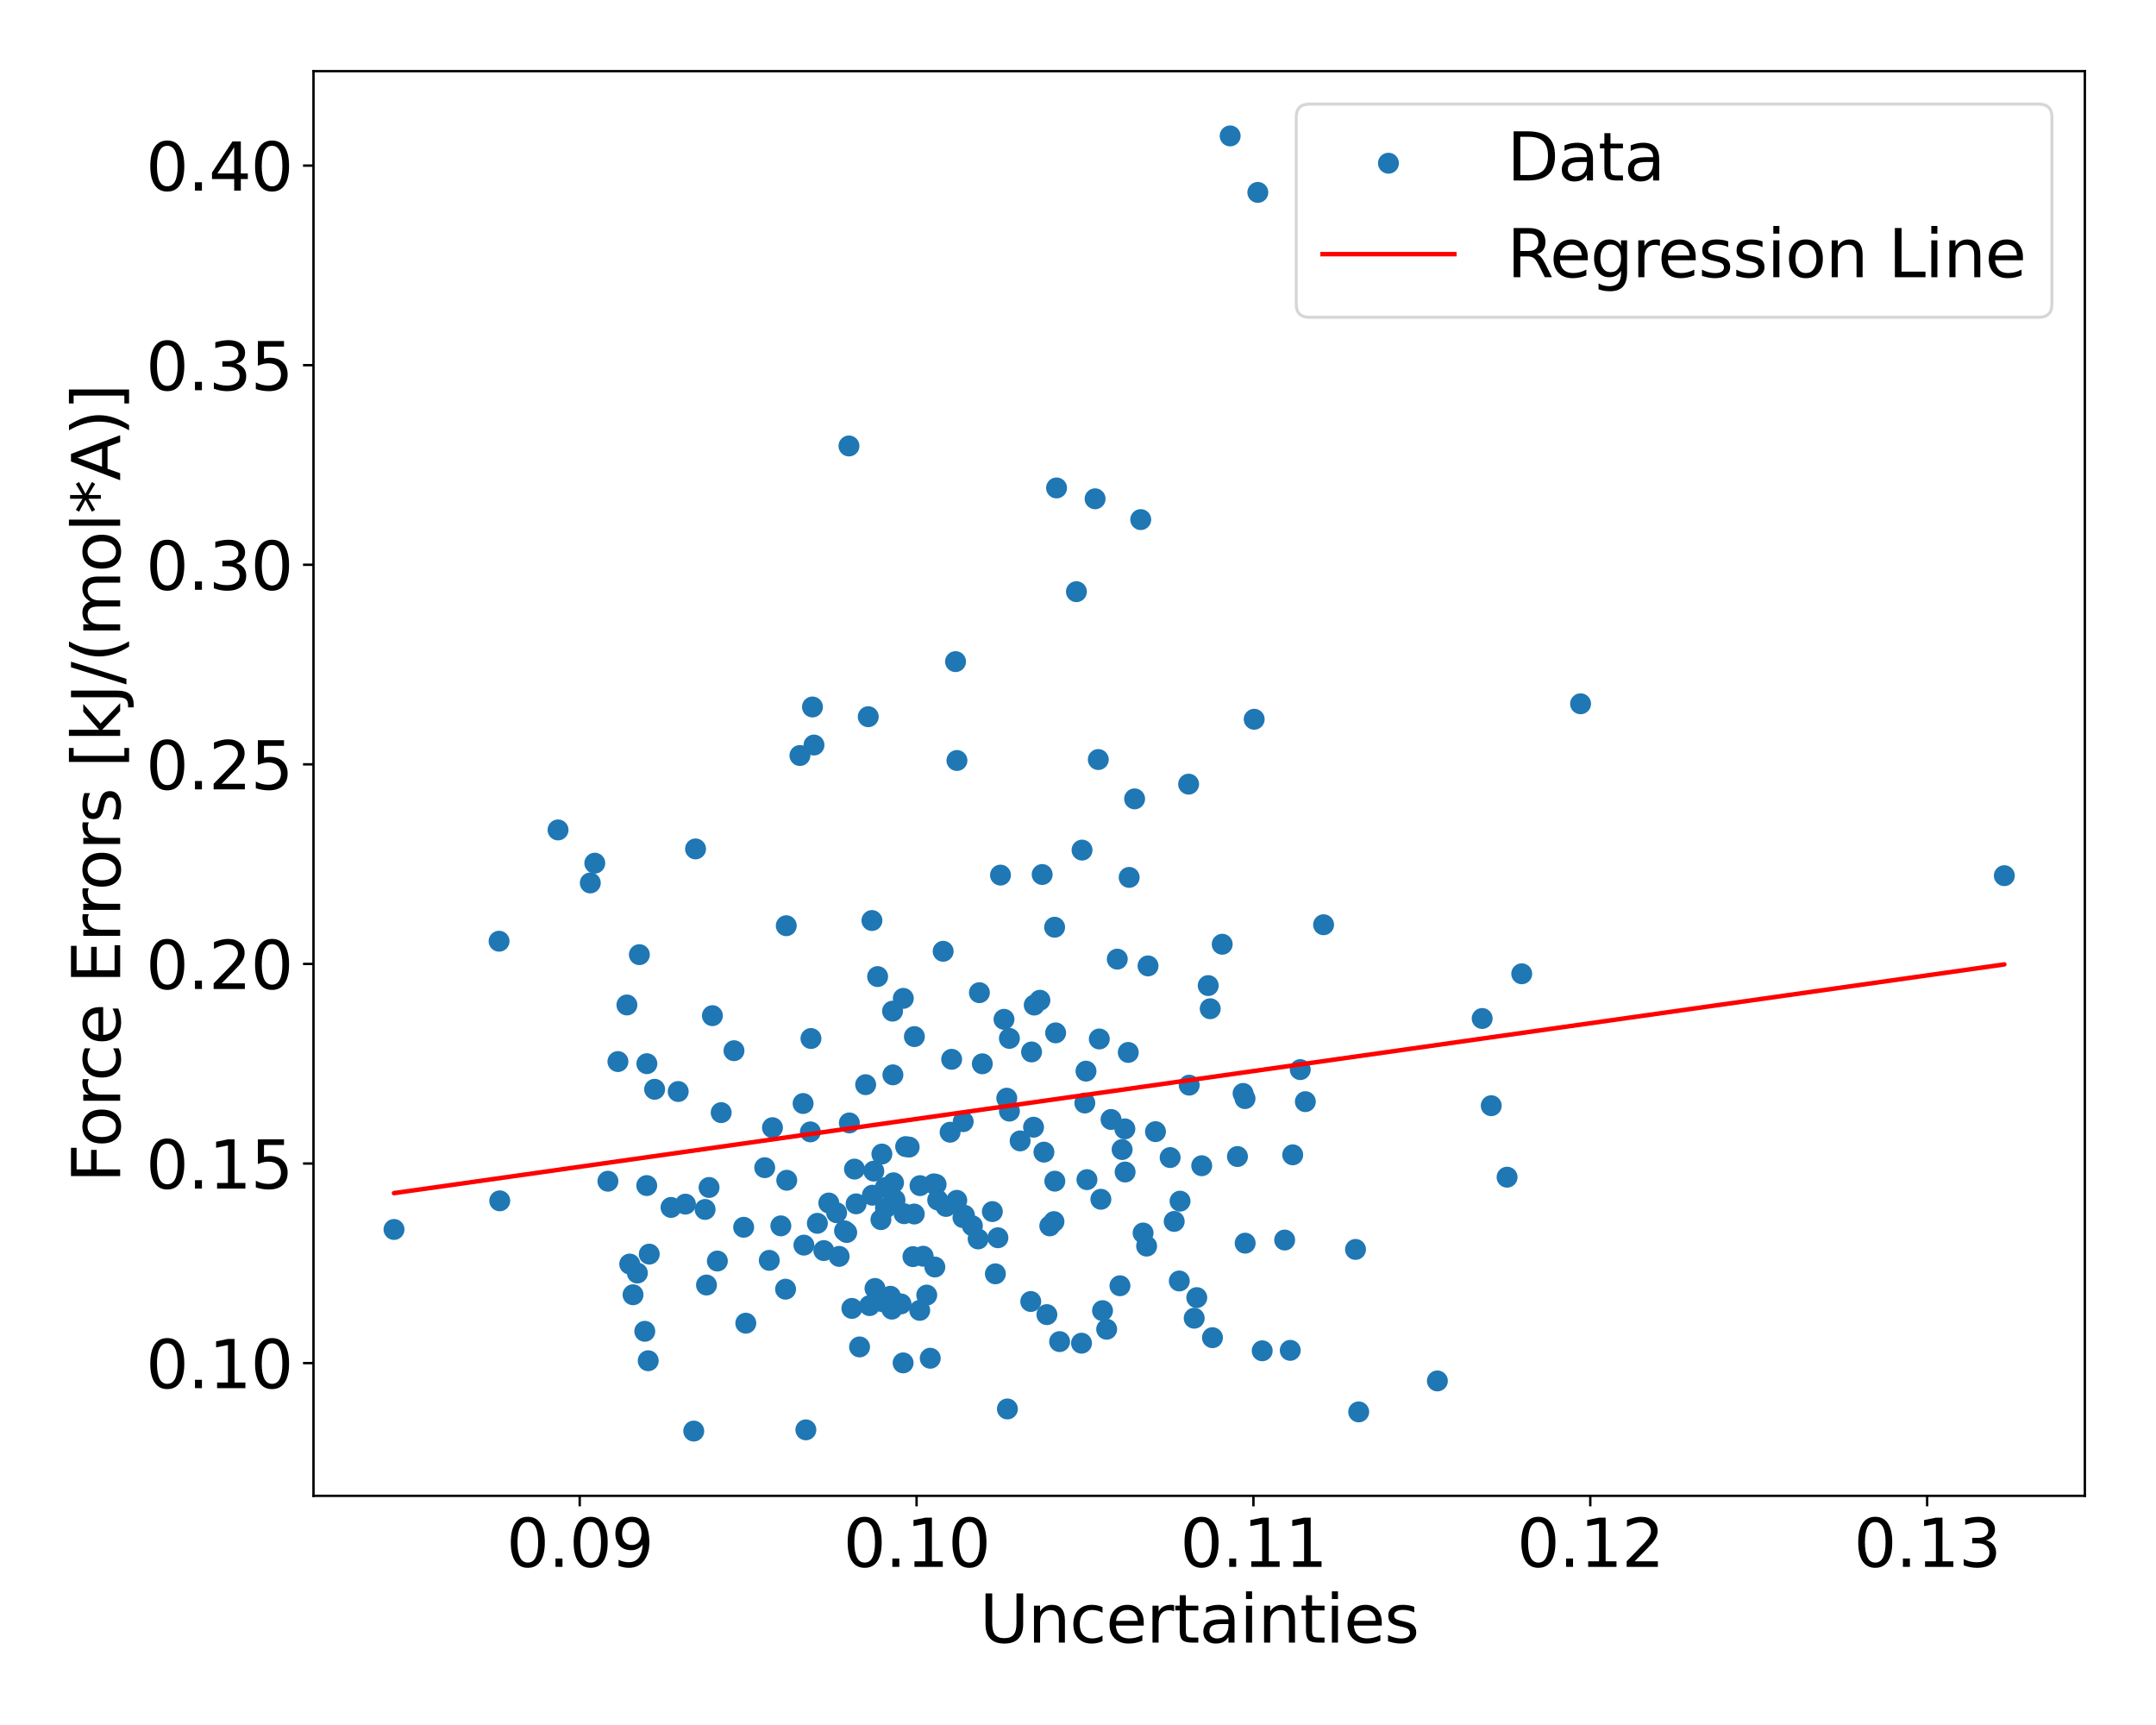 <?xml version="1.0" encoding="utf-8" standalone="no"?>
<!DOCTYPE svg PUBLIC "-//W3C//DTD SVG 1.1//EN"
  "http://www.w3.org/Graphics/SVG/1.1/DTD/svg11.dtd">
<svg xmlns:xlink="http://www.w3.org/1999/xlink" width="720pt" height="576pt" viewBox="0 0 720 576" xmlns="http://www.w3.org/2000/svg" version="1.1">
 <defs>
  <style type="text/css">*{stroke-linejoin: round; stroke-linecap: butt}</style>
 </defs>
 <g id="figure_1">
  <g id="patch_1">
   <path d="M 0 576 
L 720 576 
L 720 0 
L 0 0 
z
" style="fill: #ffffff"/>
  </g>
  <g id="axes_1">
   <g id="patch_2">
    <path d="M 104.69 499.48 
L 696.24 499.48 
L 696.24 23.76 
L 104.69 23.76 
z
" style="fill: #ffffff"/>
   </g>
   <g id="PathCollection_1">
    <defs>
     <path id="m7b5e742c77" d="M 0 3 
C 0.796 3 1.559 2.684 2.121 2.121 
C 2.684 1.559 3 0.796 3 0 
C 3 -0.796 2.684 -1.559 2.121 -2.121 
C 1.559 -2.684 0.796 -3 0 -3 
C -0.796 -3 -1.559 -2.684 -2.121 -2.121 
C -2.684 -1.559 -3 -0.796 -3 0 
C -3 0.796 -2.684 1.559 -2.121 2.121 
C -1.559 2.684 -0.796 3 0 3 
z
" style="stroke: #1f77b4"/>
    </defs>
    <g clip-path="url(#pa9fc8ad846)">
     <use xlink:href="#m7b5e742c77" x="380.952" y="173.504" style="fill: #1f77b4; stroke: #1f77b4"/>
     <use xlink:href="#m7b5e742c77" x="328.045" y="355.217" style="fill: #1f77b4; stroke: #1f77b4"/>
     <use xlink:href="#m7b5e742c77" x="374.01" y="429.332" style="fill: #1f77b4; stroke: #1f77b4"/>
     <use xlink:href="#m7b5e742c77" x="375.735" y="391.353" style="fill: #1f77b4; stroke: #1f77b4"/>
     <use xlink:href="#m7b5e742c77" x="429.016" y="414.068" style="fill: #1f77b4; stroke: #1f77b4"/>
     <use xlink:href="#m7b5e742c77" x="295.712" y="403.399" style="fill: #1f77b4; stroke: #1f77b4"/>
     <use xlink:href="#m7b5e742c77" x="431.706" y="385.612" style="fill: #1f77b4; stroke: #1f77b4"/>
     <use xlink:href="#m7b5e742c77" x="313.145" y="400.692" style="fill: #1f77b4; stroke: #1f77b4"/>
     <use xlink:href="#m7b5e742c77" x="377.089" y="292.975" style="fill: #1f77b4; stroke: #1f77b4"/>
     <use xlink:href="#m7b5e742c77" x="365.71" y="166.554" style="fill: #1f77b4; stroke: #1f77b4"/>
     <use xlink:href="#m7b5e742c77" x="378.904" y="266.753" style="fill: #1f77b4; stroke: #1f77b4"/>
     <use xlink:href="#m7b5e742c77" x="310.662" y="453.534" style="fill: #1f77b4; stroke: #1f77b4"/>
     <use xlink:href="#m7b5e742c77" x="186.358" y="277.128" style="fill: #1f77b4; stroke: #1f77b4"/>
     <use xlink:href="#m7b5e742c77" x="348.618" y="384.714" style="fill: #1f77b4; stroke: #1f77b4"/>
     <use xlink:href="#m7b5e742c77" x="308.302" y="419.473" style="fill: #1f77b4; stroke: #1f77b4"/>
     <use xlink:href="#m7b5e742c77" x="235.469" y="403.855" style="fill: #1f77b4; stroke: #1f77b4"/>
     <use xlink:href="#m7b5e742c77" x="215.328" y="444.541" style="fill: #1f77b4; stroke: #1f77b4"/>
     <use xlink:href="#m7b5e742c77" x="326.649" y="413.702" style="fill: #1f77b4; stroke: #1f77b4"/>
     <use xlink:href="#m7b5e742c77" x="408.159" y="315.296" style="fill: #1f77b4; stroke: #1f77b4"/>
     <use xlink:href="#m7b5e742c77" x="248.343" y="409.803" style="fill: #1f77b4; stroke: #1f77b4"/>
     <use xlink:href="#m7b5e742c77" x="271.83" y="248.777" style="fill: #1f77b4; stroke: #1f77b4"/>
     <use xlink:href="#m7b5e742c77" x="302.445" y="382.862" style="fill: #1f77b4; stroke: #1f77b4"/>
     <use xlink:href="#m7b5e742c77" x="371.035" y="373.806" style="fill: #1f77b4; stroke: #1f77b4"/>
     <use xlink:href="#m7b5e742c77" x="292.201" y="430.232" style="fill: #1f77b4; stroke: #1f77b4"/>
     <use xlink:href="#m7b5e742c77" x="319.571" y="253.938" style="fill: #1f77b4; stroke: #1f77b4"/>
     <use xlink:href="#m7b5e742c77" x="367.64" y="400.455" style="fill: #1f77b4; stroke: #1f77b4"/>
     <use xlink:href="#m7b5e742c77" x="284.486" y="436.892" style="fill: #1f77b4; stroke: #1f77b4"/>
     <use xlink:href="#m7b5e742c77" x="267.136" y="252.274" style="fill: #1f77b4; stroke: #1f77b4"/>
     <use xlink:href="#m7b5e742c77" x="295.635" y="396.56" style="fill: #1f77b4; stroke: #1f77b4"/>
     <use xlink:href="#m7b5e742c77" x="435.924" y="367.857" style="fill: #1f77b4; stroke: #1f77b4"/>
     <use xlink:href="#m7b5e742c77" x="434.222" y="357.158" style="fill: #1f77b4; stroke: #1f77b4"/>
     <use xlink:href="#m7b5e742c77" x="398.807" y="440.165" style="fill: #1f77b4; stroke: #1f77b4"/>
     <use xlink:href="#m7b5e742c77" x="337.089" y="346.733" style="fill: #1f77b4; stroke: #1f77b4"/>
     <use xlink:href="#m7b5e742c77" x="319.106" y="220.925" style="fill: #1f77b4; stroke: #1f77b4"/>
     <use xlink:href="#m7b5e742c77" x="297.832" y="437.138" style="fill: #1f77b4; stroke: #1f77b4"/>
     <use xlink:href="#m7b5e742c77" x="394.08" y="401.081" style="fill: #1f77b4; stroke: #1f77b4"/>
     <use xlink:href="#m7b5e742c77" x="362.28" y="368.313" style="fill: #1f77b4; stroke: #1f77b4"/>
     <use xlink:href="#m7b5e742c77" x="430.88" y="450.902" style="fill: #1f77b4; stroke: #1f77b4"/>
     <use xlink:href="#m7b5e742c77" x="305.322" y="405.375" style="fill: #1f77b4; stroke: #1f77b4"/>
     <use xlink:href="#m7b5e742c77" x="239.567" y="421.078" style="fill: #1f77b4; stroke: #1f77b4"/>
     <use xlink:href="#m7b5e742c77" x="352.838" y="162.931" style="fill: #1f77b4; stroke: #1f77b4"/>
     <use xlink:href="#m7b5e742c77" x="300.899" y="435.387" style="fill: #1f77b4; stroke: #1f77b4"/>
     <use xlink:href="#m7b5e742c77" x="303.618" y="383.025" style="fill: #1f77b4; stroke: #1f77b4"/>
     <use xlink:href="#m7b5e742c77" x="237.911" y="339.145" style="fill: #1f77b4; stroke: #1f77b4"/>
     <use xlink:href="#m7b5e742c77" x="415.778" y="366.833" style="fill: #1f77b4; stroke: #1f77b4"/>
     <use xlink:href="#m7b5e742c77" x="345.155" y="376.389" style="fill: #1f77b4; stroke: #1f77b4"/>
     <use xlink:href="#m7b5e742c77" x="216.024" y="355.181" style="fill: #1f77b4; stroke: #1f77b4"/>
     <use xlink:href="#m7b5e742c77" x="368.189" y="437.639" style="fill: #1f77b4; stroke: #1f77b4"/>
     <use xlink:href="#m7b5e742c77" x="301.6" y="455.087" style="fill: #1f77b4; stroke: #1f77b4"/>
     <use xlink:href="#m7b5e742c77" x="294.71" y="434.66" style="fill: #1f77b4; stroke: #1f77b4"/>
     <use xlink:href="#m7b5e742c77" x="282.765" y="411.547" style="fill: #1f77b4; stroke: #1f77b4"/>
     <use xlink:href="#m7b5e742c77" x="352.191" y="309.614" style="fill: #1f77b4; stroke: #1f77b4"/>
     <use xlink:href="#m7b5e742c77" x="211.406" y="432.335" style="fill: #1f77b4; stroke: #1f77b4"/>
     <use xlink:href="#m7b5e742c77" x="494.976" y="340.089" style="fill: #1f77b4; stroke: #1f77b4"/>
     <use xlink:href="#m7b5e742c77" x="335.29" y="340.367" style="fill: #1f77b4; stroke: #1f77b4"/>
     <use xlink:href="#m7b5e742c77" x="226.489" y="364.469" style="fill: #1f77b4; stroke: #1f77b4"/>
     <use xlink:href="#m7b5e742c77" x="198.632" y="288.223" style="fill: #1f77b4; stroke: #1f77b4"/>
     <use xlink:href="#m7b5e742c77" x="404.154" y="336.827" style="fill: #1f77b4; stroke: #1f77b4"/>
     <use xlink:href="#m7b5e742c77" x="232.281" y="283.467" style="fill: #1f77b4; stroke: #1f77b4"/>
     <use xlink:href="#m7b5e742c77" x="298.397" y="394.943" style="fill: #1f77b4; stroke: #1f77b4"/>
     <use xlink:href="#m7b5e742c77" x="376.788" y="351.421" style="fill: #1f77b4; stroke: #1f77b4"/>
     <use xlink:href="#m7b5e742c77" x="215.977" y="395.874" style="fill: #1f77b4; stroke: #1f77b4"/>
     <use xlink:href="#m7b5e742c77" x="393.829" y="427.738" style="fill: #1f77b4; stroke: #1f77b4"/>
     <use xlink:href="#m7b5e742c77" x="315.913" y="402.848" style="fill: #1f77b4; stroke: #1f77b4"/>
     <use xlink:href="#m7b5e742c77" x="321.584" y="406.584" style="fill: #1f77b4; stroke: #1f77b4"/>
     <use xlink:href="#m7b5e742c77" x="212.855" y="425.086" style="fill: #1f77b4; stroke: #1f77b4"/>
     <use xlink:href="#m7b5e742c77" x="166.892" y="400.975" style="fill: #1f77b4; stroke: #1f77b4"/>
     <use xlink:href="#m7b5e742c77" x="508.187" y="325.158" style="fill: #1f77b4; stroke: #1f77b4"/>
     <use xlink:href="#m7b5e742c77" x="272.961" y="408.487" style="fill: #1f77b4; stroke: #1f77b4"/>
     <use xlink:href="#m7b5e742c77" x="442.013" y="308.783" style="fill: #1f77b4; stroke: #1f77b4"/>
     <use xlink:href="#m7b5e742c77" x="312.614" y="395.488" style="fill: #1f77b4; stroke: #1f77b4"/>
     <use xlink:href="#m7b5e742c77" x="367.114" y="346.928" style="fill: #1f77b4; stroke: #1f77b4"/>
     <use xlink:href="#m7b5e742c77" x="301.659" y="333.374" style="fill: #1f77b4; stroke: #1f77b4"/>
     <use xlink:href="#m7b5e742c77" x="366.78" y="253.623" style="fill: #1f77b4; stroke: #1f77b4"/>
     <use xlink:href="#m7b5e742c77" x="312.191" y="423.076" style="fill: #1f77b4; stroke: #1f77b4"/>
     <use xlink:href="#m7b5e742c77" x="322.083" y="405.794" style="fill: #1f77b4; stroke: #1f77b4"/>
     <use xlink:href="#m7b5e742c77" x="257.968" y="376.542" style="fill: #1f77b4; stroke: #1f77b4"/>
     <use xlink:href="#m7b5e742c77" x="291.327" y="399.092" style="fill: #1f77b4; stroke: #1f77b4"/>
     <use xlink:href="#m7b5e742c77" x="349.608" y="438.965" style="fill: #1f77b4; stroke: #1f77b4"/>
     <use xlink:href="#m7b5e742c77" x="375.653" y="376.947" style="fill: #1f77b4; stroke: #1f77b4"/>
     <use xlink:href="#m7b5e742c77" x="268.197" y="368.476" style="fill: #1f77b4; stroke: #1f77b4"/>
     <use xlink:href="#m7b5e742c77" x="453.742" y="471.449" style="fill: #1f77b4; stroke: #1f77b4"/>
     <use xlink:href="#m7b5e742c77" x="289.955" y="239.32" style="fill: #1f77b4; stroke: #1f77b4"/>
     <use xlink:href="#m7b5e742c77" x="337.096" y="371.022" style="fill: #1f77b4; stroke: #1f77b4"/>
     <use xlink:href="#m7b5e742c77" x="399.666" y="433.29" style="fill: #1f77b4; stroke: #1f77b4"/>
     <use xlink:href="#m7b5e742c77" x="249.061" y="441.832" style="fill: #1f77b4; stroke: #1f77b4"/>
     <use xlink:href="#m7b5e742c77" x="216.819" y="418.768" style="fill: #1f77b4; stroke: #1f77b4"/>
     <use xlink:href="#m7b5e742c77" x="503.293" y="393.076" style="fill: #1f77b4; stroke: #1f77b4"/>
     <use xlink:href="#m7b5e742c77" x="287.053" y="449.756" style="fill: #1f77b4; stroke: #1f77b4"/>
     <use xlink:href="#m7b5e742c77" x="396.942" y="261.837" style="fill: #1f77b4; stroke: #1f77b4"/>
     <use xlink:href="#m7b5e742c77" x="321.664" y="374.536" style="fill: #1f77b4; stroke: #1f77b4"/>
     <use xlink:href="#m7b5e742c77" x="480.018" y="461.111" style="fill: #1f77b4; stroke: #1f77b4"/>
     <use xlink:href="#m7b5e742c77" x="260.765" y="409.333" style="fill: #1f77b4; stroke: #1f77b4"/>
     <use xlink:href="#m7b5e742c77" x="297.359" y="432.841" style="fill: #1f77b4; stroke: #1f77b4"/>
     <use xlink:href="#m7b5e742c77" x="527.837" y="235.005" style="fill: #1f77b4; stroke: #1f77b4"/>
     <use xlink:href="#m7b5e742c77" x="420.053" y="64.246" style="fill: #1f77b4; stroke: #1f77b4"/>
     <use xlink:href="#m7b5e742c77" x="270.63" y="377.953" style="fill: #1f77b4; stroke: #1f77b4"/>
     <use xlink:href="#m7b5e742c77" x="268.466" y="415.766" style="fill: #1f77b4; stroke: #1f77b4"/>
     <use xlink:href="#m7b5e742c77" x="285.905" y="401.977" style="fill: #1f77b4; stroke: #1f77b4"/>
     <use xlink:href="#m7b5e742c77" x="209.356" y="335.574" style="fill: #1f77b4; stroke: #1f77b4"/>
     <use xlink:href="#m7b5e742c77" x="352.531" y="344.887" style="fill: #1f77b4; stroke: #1f77b4"/>
     <use xlink:href="#m7b5e742c77" x="369.572" y="443.853" style="fill: #1f77b4; stroke: #1f77b4"/>
     <use xlink:href="#m7b5e742c77" x="224.094" y="403.177" style="fill: #1f77b4; stroke: #1f77b4"/>
     <use xlink:href="#m7b5e742c77" x="498.004" y="369.207" style="fill: #1f77b4; stroke: #1f77b4"/>
     <use xlink:href="#m7b5e742c77" x="336.212" y="366.706" style="fill: #1f77b4; stroke: #1f77b4"/>
     <use xlink:href="#m7b5e742c77" x="203.013" y="394.426" style="fill: #1f77b4; stroke: #1f77b4"/>
     <use xlink:href="#m7b5e742c77" x="236.793" y="396.51" style="fill: #1f77b4; stroke: #1f77b4"/>
     <use xlink:href="#m7b5e742c77" x="269.122" y="477.442" style="fill: #1f77b4; stroke: #1f77b4"/>
     <use xlink:href="#m7b5e742c77" x="403.488" y="329.096" style="fill: #1f77b4; stroke: #1f77b4"/>
     <use xlink:href="#m7b5e742c77" x="275.115" y="417.579" style="fill: #1f77b4; stroke: #1f77b4"/>
     <use xlink:href="#m7b5e742c77" x="361.175" y="448.506" style="fill: #1f77b4; stroke: #1f77b4"/>
     <use xlink:href="#m7b5e742c77" x="271.328" y="236.072" style="fill: #1f77b4; stroke: #1f77b4"/>
     <use xlink:href="#m7b5e742c77" x="350.578" y="409.339" style="fill: #1f77b4; stroke: #1f77b4"/>
     <use xlink:href="#m7b5e742c77" x="314.97" y="317.647" style="fill: #1f77b4; stroke: #1f77b4"/>
     <use xlink:href="#m7b5e742c77" x="213.519" y="318.772" style="fill: #1f77b4; stroke: #1f77b4"/>
     <use xlink:href="#m7b5e742c77" x="305.36" y="346.131" style="fill: #1f77b4; stroke: #1f77b4"/>
     <use xlink:href="#m7b5e742c77" x="307.145" y="437.553" style="fill: #1f77b4; stroke: #1f77b4"/>
     <use xlink:href="#m7b5e742c77" x="293.084" y="326.094" style="fill: #1f77b4; stroke: #1f77b4"/>
     <use xlink:href="#m7b5e742c77" x="319.521" y="400.806" style="fill: #1f77b4; stroke: #1f77b4"/>
     <use xlink:href="#m7b5e742c77" x="452.678" y="417.202" style="fill: #1f77b4; stroke: #1f77b4"/>
     <use xlink:href="#m7b5e742c77" x="415.131" y="365.111" style="fill: #1f77b4; stroke: #1f77b4"/>
     <use xlink:href="#m7b5e742c77" x="331.4" y="404.563" style="fill: #1f77b4; stroke: #1f77b4"/>
     <use xlink:href="#m7b5e742c77" x="390.77" y="386.525" style="fill: #1f77b4; stroke: #1f77b4"/>
     <use xlink:href="#m7b5e742c77" x="276.779" y="401.698" style="fill: #1f77b4; stroke: #1f77b4"/>
     <use xlink:href="#m7b5e742c77" x="669.351" y="292.396" style="fill: #1f77b4; stroke: #1f77b4"/>
     <use xlink:href="#m7b5e742c77" x="373.118" y="320.271" style="fill: #1f77b4; stroke: #1f77b4"/>
     <use xlink:href="#m7b5e742c77" x="283.514" y="148.916" style="fill: #1f77b4; stroke: #1f77b4"/>
     <use xlink:href="#m7b5e742c77" x="210.295" y="422.083" style="fill: #1f77b4; stroke: #1f77b4"/>
     <use xlink:href="#m7b5e742c77" x="206.357" y="354.472" style="fill: #1f77b4; stroke: #1f77b4"/>
     <use xlink:href="#m7b5e742c77" x="298.187" y="358.907" style="fill: #1f77b4; stroke: #1f77b4"/>
     <use xlink:href="#m7b5e742c77" x="381.74" y="411.709" style="fill: #1f77b4; stroke: #1f77b4"/>
     <use xlink:href="#m7b5e742c77" x="418.84" y="240.173" style="fill: #1f77b4; stroke: #1f77b4"/>
     <use xlink:href="#m7b5e742c77" x="166.666" y="314.285" style="fill: #1f77b4; stroke: #1f77b4"/>
     <use xlink:href="#m7b5e742c77" x="340.675" y="380.962" style="fill: #1f77b4; stroke: #1f77b4"/>
     <use xlink:href="#m7b5e742c77" x="245.115" y="350.843" style="fill: #1f77b4; stroke: #1f77b4"/>
     <use xlink:href="#m7b5e742c77" x="218.613" y="363.731" style="fill: #1f77b4; stroke: #1f77b4"/>
     <use xlink:href="#m7b5e742c77" x="285.36" y="390.377" style="fill: #1f77b4; stroke: #1f77b4"/>
     <use xlink:href="#m7b5e742c77" x="262.736" y="394.106" style="fill: #1f77b4; stroke: #1f77b4"/>
     <use xlink:href="#m7b5e742c77" x="362.985" y="393.899" style="fill: #1f77b4; stroke: #1f77b4"/>
     <use xlink:href="#m7b5e742c77" x="359.471" y="197.566" style="fill: #1f77b4; stroke: #1f77b4"/>
     <use xlink:href="#m7b5e742c77" x="317.286" y="378.065" style="fill: #1f77b4; stroke: #1f77b4"/>
     <use xlink:href="#m7b5e742c77" x="334.119" y="292.208" style="fill: #1f77b4; stroke: #1f77b4"/>
     <use xlink:href="#m7b5e742c77" x="289.087" y="362.189" style="fill: #1f77b4; stroke: #1f77b4"/>
     <use xlink:href="#m7b5e742c77" x="404.906" y="446.666" style="fill: #1f77b4; stroke: #1f77b4"/>
     <use xlink:href="#m7b5e742c77" x="294.185" y="407.248" style="fill: #1f77b4; stroke: #1f77b4"/>
     <use xlink:href="#m7b5e742c77" x="352.262" y="394.409" style="fill: #1f77b4; stroke: #1f77b4"/>
     <use xlink:href="#m7b5e742c77" x="361.351" y="283.859" style="fill: #1f77b4; stroke: #1f77b4"/>
     <use xlink:href="#m7b5e742c77" x="413.251" y="386.182" style="fill: #1f77b4; stroke: #1f77b4"/>
     <use xlink:href="#m7b5e742c77" x="131.579" y="410.535" style="fill: #1f77b4; stroke: #1f77b4"/>
     <use xlink:href="#m7b5e742c77" x="301.919" y="405.268" style="fill: #1f77b4; stroke: #1f77b4"/>
     <use xlink:href="#m7b5e742c77" x="307.238" y="395.898" style="fill: #1f77b4; stroke: #1f77b4"/>
     <use xlink:href="#m7b5e742c77" x="309.487" y="432.45" style="fill: #1f77b4; stroke: #1f77b4"/>
     <use xlink:href="#m7b5e742c77" x="311.848" y="395.309" style="fill: #1f77b4; stroke: #1f77b4"/>
     <use xlink:href="#m7b5e742c77" x="294.506" y="385.349" style="fill: #1f77b4; stroke: #1f77b4"/>
     <use xlink:href="#m7b5e742c77" x="351.974" y="407.907" style="fill: #1f77b4; stroke: #1f77b4"/>
     <use xlink:href="#m7b5e742c77" x="401.317" y="389.254" style="fill: #1f77b4; stroke: #1f77b4"/>
     <use xlink:href="#m7b5e742c77" x="262.342" y="430.48" style="fill: #1f77b4; stroke: #1f77b4"/>
     <use xlink:href="#m7b5e742c77" x="421.515" y="451.045" style="fill: #1f77b4; stroke: #1f77b4"/>
     <use xlink:href="#m7b5e742c77" x="317.806" y="353.718" style="fill: #1f77b4; stroke: #1f77b4"/>
     <use xlink:href="#m7b5e742c77" x="291.813" y="391.047" style="fill: #1f77b4; stroke: #1f77b4"/>
     <use xlink:href="#m7b5e742c77" x="298.746" y="401.13" style="fill: #1f77b4; stroke: #1f77b4"/>
     <use xlink:href="#m7b5e742c77" x="270.822" y="346.772" style="fill: #1f77b4; stroke: #1f77b4"/>
     <use xlink:href="#m7b5e742c77" x="382.915" y="416.091" style="fill: #1f77b4; stroke: #1f77b4"/>
     <use xlink:href="#m7b5e742c77" x="397.139" y="362.347" style="fill: #1f77b4; stroke: #1f77b4"/>
     <use xlink:href="#m7b5e742c77" x="327.073" y="331.472" style="fill: #1f77b4; stroke: #1f77b4"/>
     <use xlink:href="#m7b5e742c77" x="374.731" y="383.85" style="fill: #1f77b4; stroke: #1f77b4"/>
     <use xlink:href="#m7b5e742c77" x="344.221" y="434.586" style="fill: #1f77b4; stroke: #1f77b4"/>
     <use xlink:href="#m7b5e742c77" x="291.186" y="307.376" style="fill: #1f77b4; stroke: #1f77b4"/>
     <use xlink:href="#m7b5e742c77" x="262.578" y="309.109" style="fill: #1f77b4; stroke: #1f77b4"/>
     <use xlink:href="#m7b5e742c77" x="298.067" y="337.635" style="fill: #1f77b4; stroke: #1f77b4"/>
     <use xlink:href="#m7b5e742c77" x="344.491" y="351.26" style="fill: #1f77b4; stroke: #1f77b4"/>
     <use xlink:href="#m7b5e742c77" x="197.132" y="294.826" style="fill: #1f77b4; stroke: #1f77b4"/>
     <use xlink:href="#m7b5e742c77" x="216.472" y="454.37" style="fill: #1f77b4; stroke: #1f77b4"/>
     <use xlink:href="#m7b5e742c77" x="298.866" y="400.631" style="fill: #1f77b4; stroke: #1f77b4"/>
     <use xlink:href="#m7b5e742c77" x="415.824" y="415.112" style="fill: #1f77b4; stroke: #1f77b4"/>
     <use xlink:href="#m7b5e742c77" x="333.255" y="413.302" style="fill: #1f77b4; stroke: #1f77b4"/>
     <use xlink:href="#m7b5e742c77" x="362.672" y="357.67" style="fill: #1f77b4; stroke: #1f77b4"/>
     <use xlink:href="#m7b5e742c77" x="235.932" y="429.088" style="fill: #1f77b4; stroke: #1f77b4"/>
     <use xlink:href="#m7b5e742c77" x="336.423" y="470.469" style="fill: #1f77b4; stroke: #1f77b4"/>
     <use xlink:href="#m7b5e742c77" x="383.388" y="322.528" style="fill: #1f77b4; stroke: #1f77b4"/>
     <use xlink:href="#m7b5e742c77" x="255.381" y="389.904" style="fill: #1f77b4; stroke: #1f77b4"/>
     <use xlink:href="#m7b5e742c77" x="392.125" y="407.846" style="fill: #1f77b4; stroke: #1f77b4"/>
     <use xlink:href="#m7b5e742c77" x="332.408" y="425.345" style="fill: #1f77b4; stroke: #1f77b4"/>
     <use xlink:href="#m7b5e742c77" x="290.405" y="435.96" style="fill: #1f77b4; stroke: #1f77b4"/>
     <use xlink:href="#m7b5e742c77" x="282.039" y="410.987" style="fill: #1f77b4; stroke: #1f77b4"/>
     <use xlink:href="#m7b5e742c77" x="231.676" y="477.856" style="fill: #1f77b4; stroke: #1f77b4"/>
     <use xlink:href="#m7b5e742c77" x="345.382" y="335.608" style="fill: #1f77b4; stroke: #1f77b4"/>
     <use xlink:href="#m7b5e742c77" x="324.732" y="409.304" style="fill: #1f77b4; stroke: #1f77b4"/>
     <use xlink:href="#m7b5e742c77" x="240.837" y="371.523" style="fill: #1f77b4; stroke: #1f77b4"/>
     <use xlink:href="#m7b5e742c77" x="410.815" y="45.384" style="fill: #1f77b4; stroke: #1f77b4"/>
     <use xlink:href="#m7b5e742c77" x="280.231" y="419.526" style="fill: #1f77b4; stroke: #1f77b4"/>
     <use xlink:href="#m7b5e742c77" x="353.862" y="447.981" style="fill: #1f77b4; stroke: #1f77b4"/>
     <use xlink:href="#m7b5e742c77" x="348.038" y="292.01" style="fill: #1f77b4; stroke: #1f77b4"/>
     <use xlink:href="#m7b5e742c77" x="228.907" y="402.076" style="fill: #1f77b4; stroke: #1f77b4"/>
     <use xlink:href="#m7b5e742c77" x="385.875" y="377.872" style="fill: #1f77b4; stroke: #1f77b4"/>
     <use xlink:href="#m7b5e742c77" x="304.877" y="419.606" style="fill: #1f77b4; stroke: #1f77b4"/>
     <use xlink:href="#m7b5e742c77" x="256.905" y="420.846" style="fill: #1f77b4; stroke: #1f77b4"/>
     <use xlink:href="#m7b5e742c77" x="283.642" y="374.963" style="fill: #1f77b4; stroke: #1f77b4"/>
     <use xlink:href="#m7b5e742c77" x="347.28" y="333.998" style="fill: #1f77b4; stroke: #1f77b4"/>
     <use xlink:href="#m7b5e742c77" x="279.389" y="404.946" style="fill: #1f77b4; stroke: #1f77b4"/>
    </g>
   </g>
   <g id="matplotlib.axis_1">
    <g id="xtick_1">
     <g id="line2d_1">
      <defs>
       <path id="m6ac04bb055" d="M 0 0 
L 0 3.5 
" style="stroke: #000000; stroke-width: 0.8"/>
      </defs>
      <g>
       <use xlink:href="#m6ac04bb055" x="193.596" y="499.48" style="stroke: #000000; stroke-width: 0.8"/>
      </g>
     </g>
     <g id="text_1">
      <!-- 0.09 -->
      <g transform="translate(169.104 523.197) scale(0.22 -0.22)">
       <defs>
        <path id="DejaVuSans-30" d="M 2034 4250 
Q 1547 4250 1301 3770 
Q 1056 3291 1056 2328 
Q 1056 1369 1301 889 
Q 1547 409 2034 409 
Q 2525 409 2770 889 
Q 3016 1369 3016 2328 
Q 3016 3291 2770 3770 
Q 2525 4250 2034 4250 
z
M 2034 4750 
Q 2819 4750 3233 4129 
Q 3647 3509 3647 2328 
Q 3647 1150 3233 529 
Q 2819 -91 2034 -91 
Q 1250 -91 836 529 
Q 422 1150 422 2328 
Q 422 3509 836 4129 
Q 1250 4750 2034 4750 
z
" transform="scale(0.016)"/>
        <path id="DejaVuSans-2e" d="M 684 794 
L 1344 794 
L 1344 0 
L 684 0 
L 684 794 
z
" transform="scale(0.016)"/>
        <path id="DejaVuSans-39" d="M 703 97 
L 703 672 
Q 941 559 1184 500 
Q 1428 441 1663 441 
Q 2288 441 2617 861 
Q 2947 1281 2994 2138 
Q 2813 1869 2534 1725 
Q 2256 1581 1919 1581 
Q 1219 1581 811 2004 
Q 403 2428 403 3163 
Q 403 3881 828 4315 
Q 1253 4750 1959 4750 
Q 2769 4750 3195 4129 
Q 3622 3509 3622 2328 
Q 3622 1225 3098 567 
Q 2575 -91 1691 -91 
Q 1453 -91 1209 -44 
Q 966 3 703 97 
z
M 1959 2075 
Q 2384 2075 2632 2365 
Q 2881 2656 2881 3163 
Q 2881 3666 2632 3958 
Q 2384 4250 1959 4250 
Q 1534 4250 1286 3958 
Q 1038 3666 1038 3163 
Q 1038 2656 1286 2365 
Q 1534 2075 1959 2075 
z
" transform="scale(0.016)"/>
       </defs>
       <use xlink:href="#DejaVuSans-30"/>
       <use xlink:href="#DejaVuSans-2e" x="63.623"/>
       <use xlink:href="#DejaVuSans-30" x="95.41"/>
       <use xlink:href="#DejaVuSans-39" x="159.033"/>
      </g>
     </g>
    </g>
    <g id="xtick_2">
     <g id="line2d_2">
      <g>
       <use xlink:href="#m6ac04bb055" x="306.091" y="499.48" style="stroke: #000000; stroke-width: 0.8"/>
      </g>
     </g>
     <g id="text_2">
      <!-- 0.10 -->
      <g transform="translate(281.598 523.197) scale(0.22 -0.22)">
       <defs>
        <path id="DejaVuSans-31" d="M 794 531 
L 1825 531 
L 1825 4091 
L 703 3866 
L 703 4441 
L 1819 4666 
L 2450 4666 
L 2450 531 
L 3481 531 
L 3481 0 
L 794 0 
L 794 531 
z
" transform="scale(0.016)"/>
       </defs>
       <use xlink:href="#DejaVuSans-30"/>
       <use xlink:href="#DejaVuSans-2e" x="63.623"/>
       <use xlink:href="#DejaVuSans-31" x="95.41"/>
       <use xlink:href="#DejaVuSans-30" x="159.033"/>
      </g>
     </g>
    </g>
    <g id="xtick_3">
     <g id="line2d_3">
      <g>
       <use xlink:href="#m6ac04bb055" x="418.585" y="499.48" style="stroke: #000000; stroke-width: 0.8"/>
      </g>
     </g>
     <g id="text_3">
      <!-- 0.11 -->
      <g transform="translate(394.093 523.197) scale(0.22 -0.22)">
       <use xlink:href="#DejaVuSans-30"/>
       <use xlink:href="#DejaVuSans-2e" x="63.623"/>
       <use xlink:href="#DejaVuSans-31" x="95.41"/>
       <use xlink:href="#DejaVuSans-31" x="159.033"/>
      </g>
     </g>
    </g>
    <g id="xtick_4">
     <g id="line2d_4">
      <g>
       <use xlink:href="#m6ac04bb055" x="531.079" y="499.48" style="stroke: #000000; stroke-width: 0.8"/>
      </g>
     </g>
     <g id="text_4">
      <!-- 0.12 -->
      <g transform="translate(506.587 523.197) scale(0.22 -0.22)">
       <defs>
        <path id="DejaVuSans-32" d="M 1228 531 
L 3431 531 
L 3431 0 
L 469 0 
L 469 531 
Q 828 903 1448 1529 
Q 2069 2156 2228 2338 
Q 2531 2678 2651 2914 
Q 2772 3150 2772 3378 
Q 2772 3750 2511 3984 
Q 2250 4219 1831 4219 
Q 1534 4219 1204 4116 
Q 875 4013 500 3803 
L 500 4441 
Q 881 4594 1212 4672 
Q 1544 4750 1819 4750 
Q 2544 4750 2975 4387 
Q 3406 4025 3406 3419 
Q 3406 3131 3298 2873 
Q 3191 2616 2906 2266 
Q 2828 2175 2409 1742 
Q 1991 1309 1228 531 
z
" transform="scale(0.016)"/>
       </defs>
       <use xlink:href="#DejaVuSans-30"/>
       <use xlink:href="#DejaVuSans-2e" x="63.623"/>
       <use xlink:href="#DejaVuSans-31" x="95.41"/>
       <use xlink:href="#DejaVuSans-32" x="159.033"/>
      </g>
     </g>
    </g>
    <g id="xtick_5">
     <g id="line2d_5">
      <g>
       <use xlink:href="#m6ac04bb055" x="643.573" y="499.48" style="stroke: #000000; stroke-width: 0.8"/>
      </g>
     </g>
     <g id="text_5">
      <!-- 0.13 -->
      <g transform="translate(619.081 523.197) scale(0.22 -0.22)">
       <defs>
        <path id="DejaVuSans-33" d="M 2597 2516 
Q 3050 2419 3304 2112 
Q 3559 1806 3559 1356 
Q 3559 666 3084 287 
Q 2609 -91 1734 -91 
Q 1441 -91 1130 -33 
Q 819 25 488 141 
L 488 750 
Q 750 597 1062 519 
Q 1375 441 1716 441 
Q 2309 441 2620 675 
Q 2931 909 2931 1356 
Q 2931 1769 2642 2001 
Q 2353 2234 1838 2234 
L 1294 2234 
L 1294 2753 
L 1863 2753 
Q 2328 2753 2575 2939 
Q 2822 3125 2822 3475 
Q 2822 3834 2567 4026 
Q 2313 4219 1838 4219 
Q 1578 4219 1281 4162 
Q 984 4106 628 3988 
L 628 4550 
Q 988 4650 1302 4700 
Q 1616 4750 1894 4750 
Q 2613 4750 3031 4423 
Q 3450 4097 3450 3541 
Q 3450 3153 3228 2886 
Q 3006 2619 2597 2516 
z
" transform="scale(0.016)"/>
       </defs>
       <use xlink:href="#DejaVuSans-30"/>
       <use xlink:href="#DejaVuSans-2e" x="63.623"/>
       <use xlink:href="#DejaVuSans-31" x="95.41"/>
       <use xlink:href="#DejaVuSans-33" x="159.033"/>
      </g>
     </g>
    </g>
    <g id="text_6">
     <!-- Uncertainties -->
     <g transform="translate(327.157 548.488) scale(0.22 -0.22)">
      <defs>
       <path id="DejaVuSans-55" d="M 556 4666 
L 1191 4666 
L 1191 1831 
Q 1191 1081 1462 751 
Q 1734 422 2344 422 
Q 2950 422 3222 751 
Q 3494 1081 3494 1831 
L 3494 4666 
L 4128 4666 
L 4128 1753 
Q 4128 841 3676 375 
Q 3225 -91 2344 -91 
Q 1459 -91 1007 375 
Q 556 841 556 1753 
L 556 4666 
z
" transform="scale(0.016)"/>
       <path id="DejaVuSans-6e" d="M 3513 2113 
L 3513 0 
L 2938 0 
L 2938 2094 
Q 2938 2591 2744 2837 
Q 2550 3084 2163 3084 
Q 1697 3084 1428 2787 
Q 1159 2491 1159 1978 
L 1159 0 
L 581 0 
L 581 3500 
L 1159 3500 
L 1159 2956 
Q 1366 3272 1645 3428 
Q 1925 3584 2291 3584 
Q 2894 3584 3203 3211 
Q 3513 2838 3513 2113 
z
" transform="scale(0.016)"/>
       <path id="DejaVuSans-63" d="M 3122 3366 
L 3122 2828 
Q 2878 2963 2633 3030 
Q 2388 3097 2138 3097 
Q 1578 3097 1268 2742 
Q 959 2388 959 1747 
Q 959 1106 1268 751 
Q 1578 397 2138 397 
Q 2388 397 2633 464 
Q 2878 531 3122 666 
L 3122 134 
Q 2881 22 2623 -34 
Q 2366 -91 2075 -91 
Q 1284 -91 818 406 
Q 353 903 353 1747 
Q 353 2603 823 3093 
Q 1294 3584 2113 3584 
Q 2378 3584 2631 3529 
Q 2884 3475 3122 3366 
z
" transform="scale(0.016)"/>
       <path id="DejaVuSans-65" d="M 3597 1894 
L 3597 1613 
L 953 1613 
Q 991 1019 1311 708 
Q 1631 397 2203 397 
Q 2534 397 2845 478 
Q 3156 559 3463 722 
L 3463 178 
Q 3153 47 2828 -22 
Q 2503 -91 2169 -91 
Q 1331 -91 842 396 
Q 353 884 353 1716 
Q 353 2575 817 3079 
Q 1281 3584 2069 3584 
Q 2775 3584 3186 3129 
Q 3597 2675 3597 1894 
z
M 3022 2063 
Q 3016 2534 2758 2815 
Q 2500 3097 2075 3097 
Q 1594 3097 1305 2825 
Q 1016 2553 972 2059 
L 3022 2063 
z
" transform="scale(0.016)"/>
       <path id="DejaVuSans-72" d="M 2631 2963 
Q 2534 3019 2420 3045 
Q 2306 3072 2169 3072 
Q 1681 3072 1420 2755 
Q 1159 2438 1159 1844 
L 1159 0 
L 581 0 
L 581 3500 
L 1159 3500 
L 1159 2956 
Q 1341 3275 1631 3429 
Q 1922 3584 2338 3584 
Q 2397 3584 2469 3576 
Q 2541 3569 2628 3553 
L 2631 2963 
z
" transform="scale(0.016)"/>
       <path id="DejaVuSans-74" d="M 1172 4494 
L 1172 3500 
L 2356 3500 
L 2356 3053 
L 1172 3053 
L 1172 1153 
Q 1172 725 1289 603 
Q 1406 481 1766 481 
L 2356 481 
L 2356 0 
L 1766 0 
Q 1100 0 847 248 
Q 594 497 594 1153 
L 594 3053 
L 172 3053 
L 172 3500 
L 594 3500 
L 594 4494 
L 1172 4494 
z
" transform="scale(0.016)"/>
       <path id="DejaVuSans-61" d="M 2194 1759 
Q 1497 1759 1228 1600 
Q 959 1441 959 1056 
Q 959 750 1161 570 
Q 1363 391 1709 391 
Q 2188 391 2477 730 
Q 2766 1069 2766 1631 
L 2766 1759 
L 2194 1759 
z
M 3341 1997 
L 3341 0 
L 2766 0 
L 2766 531 
Q 2569 213 2275 61 
Q 1981 -91 1556 -91 
Q 1019 -91 701 211 
Q 384 513 384 1019 
Q 384 1609 779 1909 
Q 1175 2209 1959 2209 
L 2766 2209 
L 2766 2266 
Q 2766 2663 2505 2880 
Q 2244 3097 1772 3097 
Q 1472 3097 1187 3025 
Q 903 2953 641 2809 
L 641 3341 
Q 956 3463 1253 3523 
Q 1550 3584 1831 3584 
Q 2591 3584 2966 3190 
Q 3341 2797 3341 1997 
z
" transform="scale(0.016)"/>
       <path id="DejaVuSans-69" d="M 603 3500 
L 1178 3500 
L 1178 0 
L 603 0 
L 603 3500 
z
M 603 4863 
L 1178 4863 
L 1178 4134 
L 603 4134 
L 603 4863 
z
" transform="scale(0.016)"/>
       <path id="DejaVuSans-73" d="M 2834 3397 
L 2834 2853 
Q 2591 2978 2328 3040 
Q 2066 3103 1784 3103 
Q 1356 3103 1142 2972 
Q 928 2841 928 2578 
Q 928 2378 1081 2264 
Q 1234 2150 1697 2047 
L 1894 2003 
Q 2506 1872 2764 1633 
Q 3022 1394 3022 966 
Q 3022 478 2636 193 
Q 2250 -91 1575 -91 
Q 1294 -91 989 -36 
Q 684 19 347 128 
L 347 722 
Q 666 556 975 473 
Q 1284 391 1588 391 
Q 1994 391 2212 530 
Q 2431 669 2431 922 
Q 2431 1156 2273 1281 
Q 2116 1406 1581 1522 
L 1381 1569 
Q 847 1681 609 1914 
Q 372 2147 372 2553 
Q 372 3047 722 3315 
Q 1072 3584 1716 3584 
Q 2034 3584 2315 3537 
Q 2597 3491 2834 3397 
z
" transform="scale(0.016)"/>
      </defs>
      <use xlink:href="#DejaVuSans-55"/>
      <use xlink:href="#DejaVuSans-6e" x="73.193"/>
      <use xlink:href="#DejaVuSans-63" x="136.572"/>
      <use xlink:href="#DejaVuSans-65" x="191.553"/>
      <use xlink:href="#DejaVuSans-72" x="253.076"/>
      <use xlink:href="#DejaVuSans-74" x="294.189"/>
      <use xlink:href="#DejaVuSans-61" x="333.398"/>
      <use xlink:href="#DejaVuSans-69" x="394.678"/>
      <use xlink:href="#DejaVuSans-6e" x="422.461"/>
      <use xlink:href="#DejaVuSans-74" x="485.84"/>
      <use xlink:href="#DejaVuSans-69" x="525.049"/>
      <use xlink:href="#DejaVuSans-65" x="552.832"/>
      <use xlink:href="#DejaVuSans-73" x="614.355"/>
     </g>
    </g>
   </g>
   <g id="matplotlib.axis_2">
    <g id="ytick_1">
     <g id="line2d_6">
      <defs>
       <path id="m5147ed79ec" d="M 0 0 
L -3.5 0 
" style="stroke: #000000; stroke-width: 0.8"/>
      </defs>
      <g>
       <use xlink:href="#m5147ed79ec" x="104.69" y="455.162" style="stroke: #000000; stroke-width: 0.8"/>
      </g>
     </g>
     <g id="text_7">
      <!-- 0.10 -->
      <g transform="translate(48.706 463.52) scale(0.22 -0.22)">
       <use xlink:href="#DejaVuSans-30"/>
       <use xlink:href="#DejaVuSans-2e" x="63.623"/>
       <use xlink:href="#DejaVuSans-31" x="95.41"/>
       <use xlink:href="#DejaVuSans-30" x="159.033"/>
      </g>
     </g>
    </g>
    <g id="ytick_2">
     <g id="line2d_7">
      <g>
       <use xlink:href="#m5147ed79ec" x="104.69" y="388.517" style="stroke: #000000; stroke-width: 0.8"/>
      </g>
     </g>
     <g id="text_8">
      <!-- 0.15 -->
      <g transform="translate(48.706 396.876) scale(0.22 -0.22)">
       <defs>
        <path id="DejaVuSans-35" d="M 691 4666 
L 3169 4666 
L 3169 4134 
L 1269 4134 
L 1269 2991 
Q 1406 3038 1543 3061 
Q 1681 3084 1819 3084 
Q 2600 3084 3056 2656 
Q 3513 2228 3513 1497 
Q 3513 744 3044 326 
Q 2575 -91 1722 -91 
Q 1428 -91 1123 -41 
Q 819 9 494 109 
L 494 744 
Q 775 591 1075 516 
Q 1375 441 1709 441 
Q 2250 441 2565 725 
Q 2881 1009 2881 1497 
Q 2881 1984 2565 2268 
Q 2250 2553 1709 2553 
Q 1456 2553 1204 2497 
Q 953 2441 691 2322 
L 691 4666 
z
" transform="scale(0.016)"/>
       </defs>
       <use xlink:href="#DejaVuSans-30"/>
       <use xlink:href="#DejaVuSans-2e" x="63.623"/>
       <use xlink:href="#DejaVuSans-31" x="95.41"/>
       <use xlink:href="#DejaVuSans-35" x="159.033"/>
      </g>
     </g>
    </g>
    <g id="ytick_3">
     <g id="line2d_8">
      <g>
       <use xlink:href="#m5147ed79ec" x="104.69" y="321.872" style="stroke: #000000; stroke-width: 0.8"/>
      </g>
     </g>
     <g id="text_9">
      <!-- 0.20 -->
      <g transform="translate(48.706 330.231) scale(0.22 -0.22)">
       <use xlink:href="#DejaVuSans-30"/>
       <use xlink:href="#DejaVuSans-2e" x="63.623"/>
       <use xlink:href="#DejaVuSans-32" x="95.41"/>
       <use xlink:href="#DejaVuSans-30" x="159.033"/>
      </g>
     </g>
    </g>
    <g id="ytick_4">
     <g id="line2d_9">
      <g>
       <use xlink:href="#m5147ed79ec" x="104.69" y="255.228" style="stroke: #000000; stroke-width: 0.8"/>
      </g>
     </g>
     <g id="text_10">
      <!-- 0.25 -->
      <g transform="translate(48.706 263.586) scale(0.22 -0.22)">
       <use xlink:href="#DejaVuSans-30"/>
       <use xlink:href="#DejaVuSans-2e" x="63.623"/>
       <use xlink:href="#DejaVuSans-32" x="95.41"/>
       <use xlink:href="#DejaVuSans-35" x="159.033"/>
      </g>
     </g>
    </g>
    <g id="ytick_5">
     <g id="line2d_10">
      <g>
       <use xlink:href="#m5147ed79ec" x="104.69" y="188.583" style="stroke: #000000; stroke-width: 0.8"/>
      </g>
     </g>
     <g id="text_11">
      <!-- 0.30 -->
      <g transform="translate(48.706 196.941) scale(0.22 -0.22)">
       <use xlink:href="#DejaVuSans-30"/>
       <use xlink:href="#DejaVuSans-2e" x="63.623"/>
       <use xlink:href="#DejaVuSans-33" x="95.41"/>
       <use xlink:href="#DejaVuSans-30" x="159.033"/>
      </g>
     </g>
    </g>
    <g id="ytick_6">
     <g id="line2d_11">
      <g>
       <use xlink:href="#m5147ed79ec" x="104.69" y="121.938" style="stroke: #000000; stroke-width: 0.8"/>
      </g>
     </g>
     <g id="text_12">
      <!-- 0.35 -->
      <g transform="translate(48.706 130.296) scale(0.22 -0.22)">
       <use xlink:href="#DejaVuSans-30"/>
       <use xlink:href="#DejaVuSans-2e" x="63.623"/>
       <use xlink:href="#DejaVuSans-33" x="95.41"/>
       <use xlink:href="#DejaVuSans-35" x="159.033"/>
      </g>
     </g>
    </g>
    <g id="ytick_7">
     <g id="line2d_12">
      <g>
       <use xlink:href="#m5147ed79ec" x="104.69" y="55.293" style="stroke: #000000; stroke-width: 0.8"/>
      </g>
     </g>
     <g id="text_13">
      <!-- 0.40 -->
      <g transform="translate(48.706 63.652) scale(0.22 -0.22)">
       <defs>
        <path id="DejaVuSans-34" d="M 2419 4116 
L 825 1625 
L 2419 1625 
L 2419 4116 
z
M 2253 4666 
L 3047 4666 
L 3047 1625 
L 3713 1625 
L 3713 1100 
L 3047 1100 
L 3047 0 
L 2419 0 
L 2419 1100 
L 313 1100 
L 313 1709 
L 2253 4666 
z
" transform="scale(0.016)"/>
       </defs>
       <use xlink:href="#DejaVuSans-30"/>
       <use xlink:href="#DejaVuSans-2e" x="63.623"/>
       <use xlink:href="#DejaVuSans-34" x="95.41"/>
       <use xlink:href="#DejaVuSans-30" x="159.033"/>
      </g>
     </g>
    </g>
    <g id="text_14">
     <!-- Force Errors [kJ/(mol*A)] -->
     <g transform="translate(40.13 394.913) rotate(-90) scale(0.22 -0.22)">
      <defs>
       <path id="DejaVuSans-46" d="M 628 4666 
L 3309 4666 
L 3309 4134 
L 1259 4134 
L 1259 2759 
L 3109 2759 
L 3109 2228 
L 1259 2228 
L 1259 0 
L 628 0 
L 628 4666 
z
" transform="scale(0.016)"/>
       <path id="DejaVuSans-6f" d="M 1959 3097 
Q 1497 3097 1228 2736 
Q 959 2375 959 1747 
Q 959 1119 1226 758 
Q 1494 397 1959 397 
Q 2419 397 2687 759 
Q 2956 1122 2956 1747 
Q 2956 2369 2687 2733 
Q 2419 3097 1959 3097 
z
M 1959 3584 
Q 2709 3584 3137 3096 
Q 3566 2609 3566 1747 
Q 3566 888 3137 398 
Q 2709 -91 1959 -91 
Q 1206 -91 779 398 
Q 353 888 353 1747 
Q 353 2609 779 3096 
Q 1206 3584 1959 3584 
z
" transform="scale(0.016)"/>
       <path id="DejaVuSans-20" transform="scale(0.016)"/>
       <path id="DejaVuSans-45" d="M 628 4666 
L 3578 4666 
L 3578 4134 
L 1259 4134 
L 1259 2753 
L 3481 2753 
L 3481 2222 
L 1259 2222 
L 1259 531 
L 3634 531 
L 3634 0 
L 628 0 
L 628 4666 
z
" transform="scale(0.016)"/>
       <path id="DejaVuSans-5b" d="M 550 4863 
L 1875 4863 
L 1875 4416 
L 1125 4416 
L 1125 -397 
L 1875 -397 
L 1875 -844 
L 550 -844 
L 550 4863 
z
" transform="scale(0.016)"/>
       <path id="DejaVuSans-6b" d="M 581 4863 
L 1159 4863 
L 1159 1991 
L 2875 3500 
L 3609 3500 
L 1753 1863 
L 3688 0 
L 2938 0 
L 1159 1709 
L 1159 0 
L 581 0 
L 581 4863 
z
" transform="scale(0.016)"/>
       <path id="DejaVuSans-4a" d="M 628 4666 
L 1259 4666 
L 1259 325 
Q 1259 -519 939 -900 
Q 619 -1281 -91 -1281 
L -331 -1281 
L -331 -750 
L -134 -750 
Q 284 -750 456 -515 
Q 628 -281 628 325 
L 628 4666 
z
" transform="scale(0.016)"/>
       <path id="DejaVuSans-2f" d="M 1625 4666 
L 2156 4666 
L 531 -594 
L 0 -594 
L 1625 4666 
z
" transform="scale(0.016)"/>
       <path id="DejaVuSans-28" d="M 1984 4856 
Q 1566 4138 1362 3434 
Q 1159 2731 1159 2009 
Q 1159 1288 1364 580 
Q 1569 -128 1984 -844 
L 1484 -844 
Q 1016 -109 783 600 
Q 550 1309 550 2009 
Q 550 2706 781 3412 
Q 1013 4119 1484 4856 
L 1984 4856 
z
" transform="scale(0.016)"/>
       <path id="DejaVuSans-6d" d="M 3328 2828 
Q 3544 3216 3844 3400 
Q 4144 3584 4550 3584 
Q 5097 3584 5394 3201 
Q 5691 2819 5691 2113 
L 5691 0 
L 5113 0 
L 5113 2094 
Q 5113 2597 4934 2840 
Q 4756 3084 4391 3084 
Q 3944 3084 3684 2787 
Q 3425 2491 3425 1978 
L 3425 0 
L 2847 0 
L 2847 2094 
Q 2847 2600 2669 2842 
Q 2491 3084 2119 3084 
Q 1678 3084 1418 2786 
Q 1159 2488 1159 1978 
L 1159 0 
L 581 0 
L 581 3500 
L 1159 3500 
L 1159 2956 
Q 1356 3278 1631 3431 
Q 1906 3584 2284 3584 
Q 2666 3584 2933 3390 
Q 3200 3197 3328 2828 
z
" transform="scale(0.016)"/>
       <path id="DejaVuSans-6c" d="M 603 4863 
L 1178 4863 
L 1178 0 
L 603 0 
L 603 4863 
z
" transform="scale(0.016)"/>
       <path id="DejaVuSans-2a" d="M 3009 3897 
L 1888 3291 
L 3009 2681 
L 2828 2375 
L 1778 3009 
L 1778 1831 
L 1422 1831 
L 1422 3009 
L 372 2375 
L 191 2681 
L 1313 3291 
L 191 3897 
L 372 4206 
L 1422 3572 
L 1422 4750 
L 1778 4750 
L 1778 3572 
L 2828 4206 
L 3009 3897 
z
" transform="scale(0.016)"/>
       <path id="DejaVuSans-41" d="M 2188 4044 
L 1331 1722 
L 3047 1722 
L 2188 4044 
z
M 1831 4666 
L 2547 4666 
L 4325 0 
L 3669 0 
L 3244 1197 
L 1141 1197 
L 716 0 
L 50 0 
L 1831 4666 
z
" transform="scale(0.016)"/>
       <path id="DejaVuSans-29" d="M 513 4856 
L 1013 4856 
Q 1481 4119 1714 3412 
Q 1947 2706 1947 2009 
Q 1947 1309 1714 600 
Q 1481 -109 1013 -844 
L 513 -844 
Q 928 -128 1133 580 
Q 1338 1288 1338 2009 
Q 1338 2731 1133 3434 
Q 928 4138 513 4856 
z
" transform="scale(0.016)"/>
       <path id="DejaVuSans-5d" d="M 1947 4863 
L 1947 -844 
L 622 -844 
L 622 -397 
L 1369 -397 
L 1369 4416 
L 622 4416 
L 622 4863 
L 1947 4863 
z
" transform="scale(0.016)"/>
      </defs>
      <use xlink:href="#DejaVuSans-46"/>
      <use xlink:href="#DejaVuSans-6f" x="53.895"/>
      <use xlink:href="#DejaVuSans-72" x="115.076"/>
      <use xlink:href="#DejaVuSans-63" x="153.939"/>
      <use xlink:href="#DejaVuSans-65" x="208.92"/>
      <use xlink:href="#DejaVuSans-20" x="270.443"/>
      <use xlink:href="#DejaVuSans-45" x="302.23"/>
      <use xlink:href="#DejaVuSans-72" x="365.414"/>
      <use xlink:href="#DejaVuSans-72" x="404.777"/>
      <use xlink:href="#DejaVuSans-6f" x="443.641"/>
      <use xlink:href="#DejaVuSans-72" x="504.822"/>
      <use xlink:href="#DejaVuSans-73" x="545.936"/>
      <use xlink:href="#DejaVuSans-20" x="598.035"/>
      <use xlink:href="#DejaVuSans-5b" x="629.822"/>
      <use xlink:href="#DejaVuSans-6b" x="668.836"/>
      <use xlink:href="#DejaVuSans-4a" x="726.746"/>
      <use xlink:href="#DejaVuSans-2f" x="756.238"/>
      <use xlink:href="#DejaVuSans-28" x="789.93"/>
      <use xlink:href="#DejaVuSans-6d" x="828.943"/>
      <use xlink:href="#DejaVuSans-6f" x="926.355"/>
      <use xlink:href="#DejaVuSans-6c" x="987.537"/>
      <use xlink:href="#DejaVuSans-2a" x="1015.32"/>
      <use xlink:href="#DejaVuSans-41" x="1065.32"/>
      <use xlink:href="#DejaVuSans-29" x="1133.729"/>
      <use xlink:href="#DejaVuSans-5d" x="1172.742"/>
     </g>
    </g>
   </g>
   <g id="line2d_13">
    <path d="M 380.952 362.986 
L 131.579 398.402 
L 669.351 322.028 
L 279.389 377.41 
" clip-path="url(#pa9fc8ad846)" style="fill: none; stroke: #ff0000; stroke-width: 1.5; stroke-linecap: square"/>
   </g>
   <g id="patch_3">
    <path d="M 104.69 499.48 
L 104.69 23.76 
" style="fill: none; stroke: #000000; stroke-width: 0.8; stroke-linejoin: miter; stroke-linecap: square"/>
   </g>
   <g id="patch_4">
    <path d="M 696.24 499.48 
L 696.24 23.76 
" style="fill: none; stroke: #000000; stroke-width: 0.8; stroke-linejoin: miter; stroke-linecap: square"/>
   </g>
   <g id="patch_5">
    <path d="M 104.69 499.48 
L 696.24 499.48 
" style="fill: none; stroke: #000000; stroke-width: 0.8; stroke-linejoin: miter; stroke-linecap: square"/>
   </g>
   <g id="patch_6">
    <path d="M 104.69 23.76 
L 696.24 23.76 
" style="fill: none; stroke: #000000; stroke-width: 0.8; stroke-linejoin: miter; stroke-linecap: square"/>
   </g>
   <g id="legend_1">
    <g id="patch_7">
     <path d="M 437.276 105.944 
L 680.84 105.944 
Q 685.24 105.944 685.24 101.544 
L 685.24 39.16 
Q 685.24 34.76 680.84 34.76 
L 437.276 34.76 
Q 432.876 34.76 432.876 39.16 
L 432.876 101.544 
Q 432.876 105.944 437.276 105.944 
z
" style="fill: #ffffff; opacity: 0.8; stroke: #cccccc; stroke-linejoin: miter"/>
    </g>
    <g id="PathCollection_2">
     <g>
      <use xlink:href="#m7b5e742c77" x="463.676" y="54.502" style="fill: #1f77b4; stroke: #1f77b4"/>
     </g>
    </g>
    <g id="text_15">
     <!-- Data -->
     <g transform="translate(503.276 60.277) scale(0.22 -0.22)">
      <defs>
       <path id="DejaVuSans-44" d="M 1259 4147 
L 1259 519 
L 2022 519 
Q 2988 519 3436 956 
Q 3884 1394 3884 2338 
Q 3884 3275 3436 3711 
Q 2988 4147 2022 4147 
L 1259 4147 
z
M 628 4666 
L 1925 4666 
Q 3281 4666 3915 4102 
Q 4550 3538 4550 2338 
Q 4550 1131 3912 565 
Q 3275 0 1925 0 
L 628 0 
L 628 4666 
z
" transform="scale(0.016)"/>
      </defs>
      <use xlink:href="#DejaVuSans-44"/>
      <use xlink:href="#DejaVuSans-61" x="77.002"/>
      <use xlink:href="#DejaVuSans-74" x="138.281"/>
      <use xlink:href="#DejaVuSans-61" x="177.49"/>
     </g>
    </g>
    <g id="line2d_14">
     <path d="M 441.676 84.868 
L 463.676 84.868 
L 485.676 84.868 
" style="fill: none; stroke: #ff0000; stroke-width: 1.5; stroke-linecap: square"/>
    </g>
    <g id="text_16">
     <!-- Regression Line -->
     <g transform="translate(503.276 92.568) scale(0.22 -0.22)">
      <defs>
       <path id="DejaVuSans-52" d="M 2841 2188 
Q 3044 2119 3236 1894 
Q 3428 1669 3622 1275 
L 4263 0 
L 3584 0 
L 2988 1197 
Q 2756 1666 2539 1819 
Q 2322 1972 1947 1972 
L 1259 1972 
L 1259 0 
L 628 0 
L 628 4666 
L 2053 4666 
Q 2853 4666 3247 4331 
Q 3641 3997 3641 3322 
Q 3641 2881 3436 2590 
Q 3231 2300 2841 2188 
z
M 1259 4147 
L 1259 2491 
L 2053 2491 
Q 2509 2491 2742 2702 
Q 2975 2913 2975 3322 
Q 2975 3731 2742 3939 
Q 2509 4147 2053 4147 
L 1259 4147 
z
" transform="scale(0.016)"/>
       <path id="DejaVuSans-67" d="M 2906 1791 
Q 2906 2416 2648 2759 
Q 2391 3103 1925 3103 
Q 1463 3103 1205 2759 
Q 947 2416 947 1791 
Q 947 1169 1205 825 
Q 1463 481 1925 481 
Q 2391 481 2648 825 
Q 2906 1169 2906 1791 
z
M 3481 434 
Q 3481 -459 3084 -895 
Q 2688 -1331 1869 -1331 
Q 1566 -1331 1297 -1286 
Q 1028 -1241 775 -1147 
L 775 -588 
Q 1028 -725 1275 -790 
Q 1522 -856 1778 -856 
Q 2344 -856 2625 -561 
Q 2906 -266 2906 331 
L 2906 616 
Q 2728 306 2450 153 
Q 2172 0 1784 0 
Q 1141 0 747 490 
Q 353 981 353 1791 
Q 353 2603 747 3093 
Q 1141 3584 1784 3584 
Q 2172 3584 2450 3431 
Q 2728 3278 2906 2969 
L 2906 3500 
L 3481 3500 
L 3481 434 
z
" transform="scale(0.016)"/>
       <path id="DejaVuSans-4c" d="M 628 4666 
L 1259 4666 
L 1259 531 
L 3531 531 
L 3531 0 
L 628 0 
L 628 4666 
z
" transform="scale(0.016)"/>
      </defs>
      <use xlink:href="#DejaVuSans-52"/>
      <use xlink:href="#DejaVuSans-65" x="64.982"/>
      <use xlink:href="#DejaVuSans-67" x="126.506"/>
      <use xlink:href="#DejaVuSans-72" x="189.982"/>
      <use xlink:href="#DejaVuSans-65" x="228.846"/>
      <use xlink:href="#DejaVuSans-73" x="290.369"/>
      <use xlink:href="#DejaVuSans-73" x="342.469"/>
      <use xlink:href="#DejaVuSans-69" x="394.568"/>
      <use xlink:href="#DejaVuSans-6f" x="422.352"/>
      <use xlink:href="#DejaVuSans-6e" x="483.533"/>
      <use xlink:href="#DejaVuSans-20" x="546.912"/>
      <use xlink:href="#DejaVuSans-4c" x="578.699"/>
      <use xlink:href="#DejaVuSans-69" x="634.412"/>
      <use xlink:href="#DejaVuSans-6e" x="662.195"/>
      <use xlink:href="#DejaVuSans-65" x="725.574"/>
     </g>
    </g>
   </g>
  </g>
 </g>
 <defs>
  <clipPath id="pa9fc8ad846">
   <rect x="104.69" y="23.76" width="591.55" height="475.72"/>
  </clipPath>
 </defs>
</svg>
